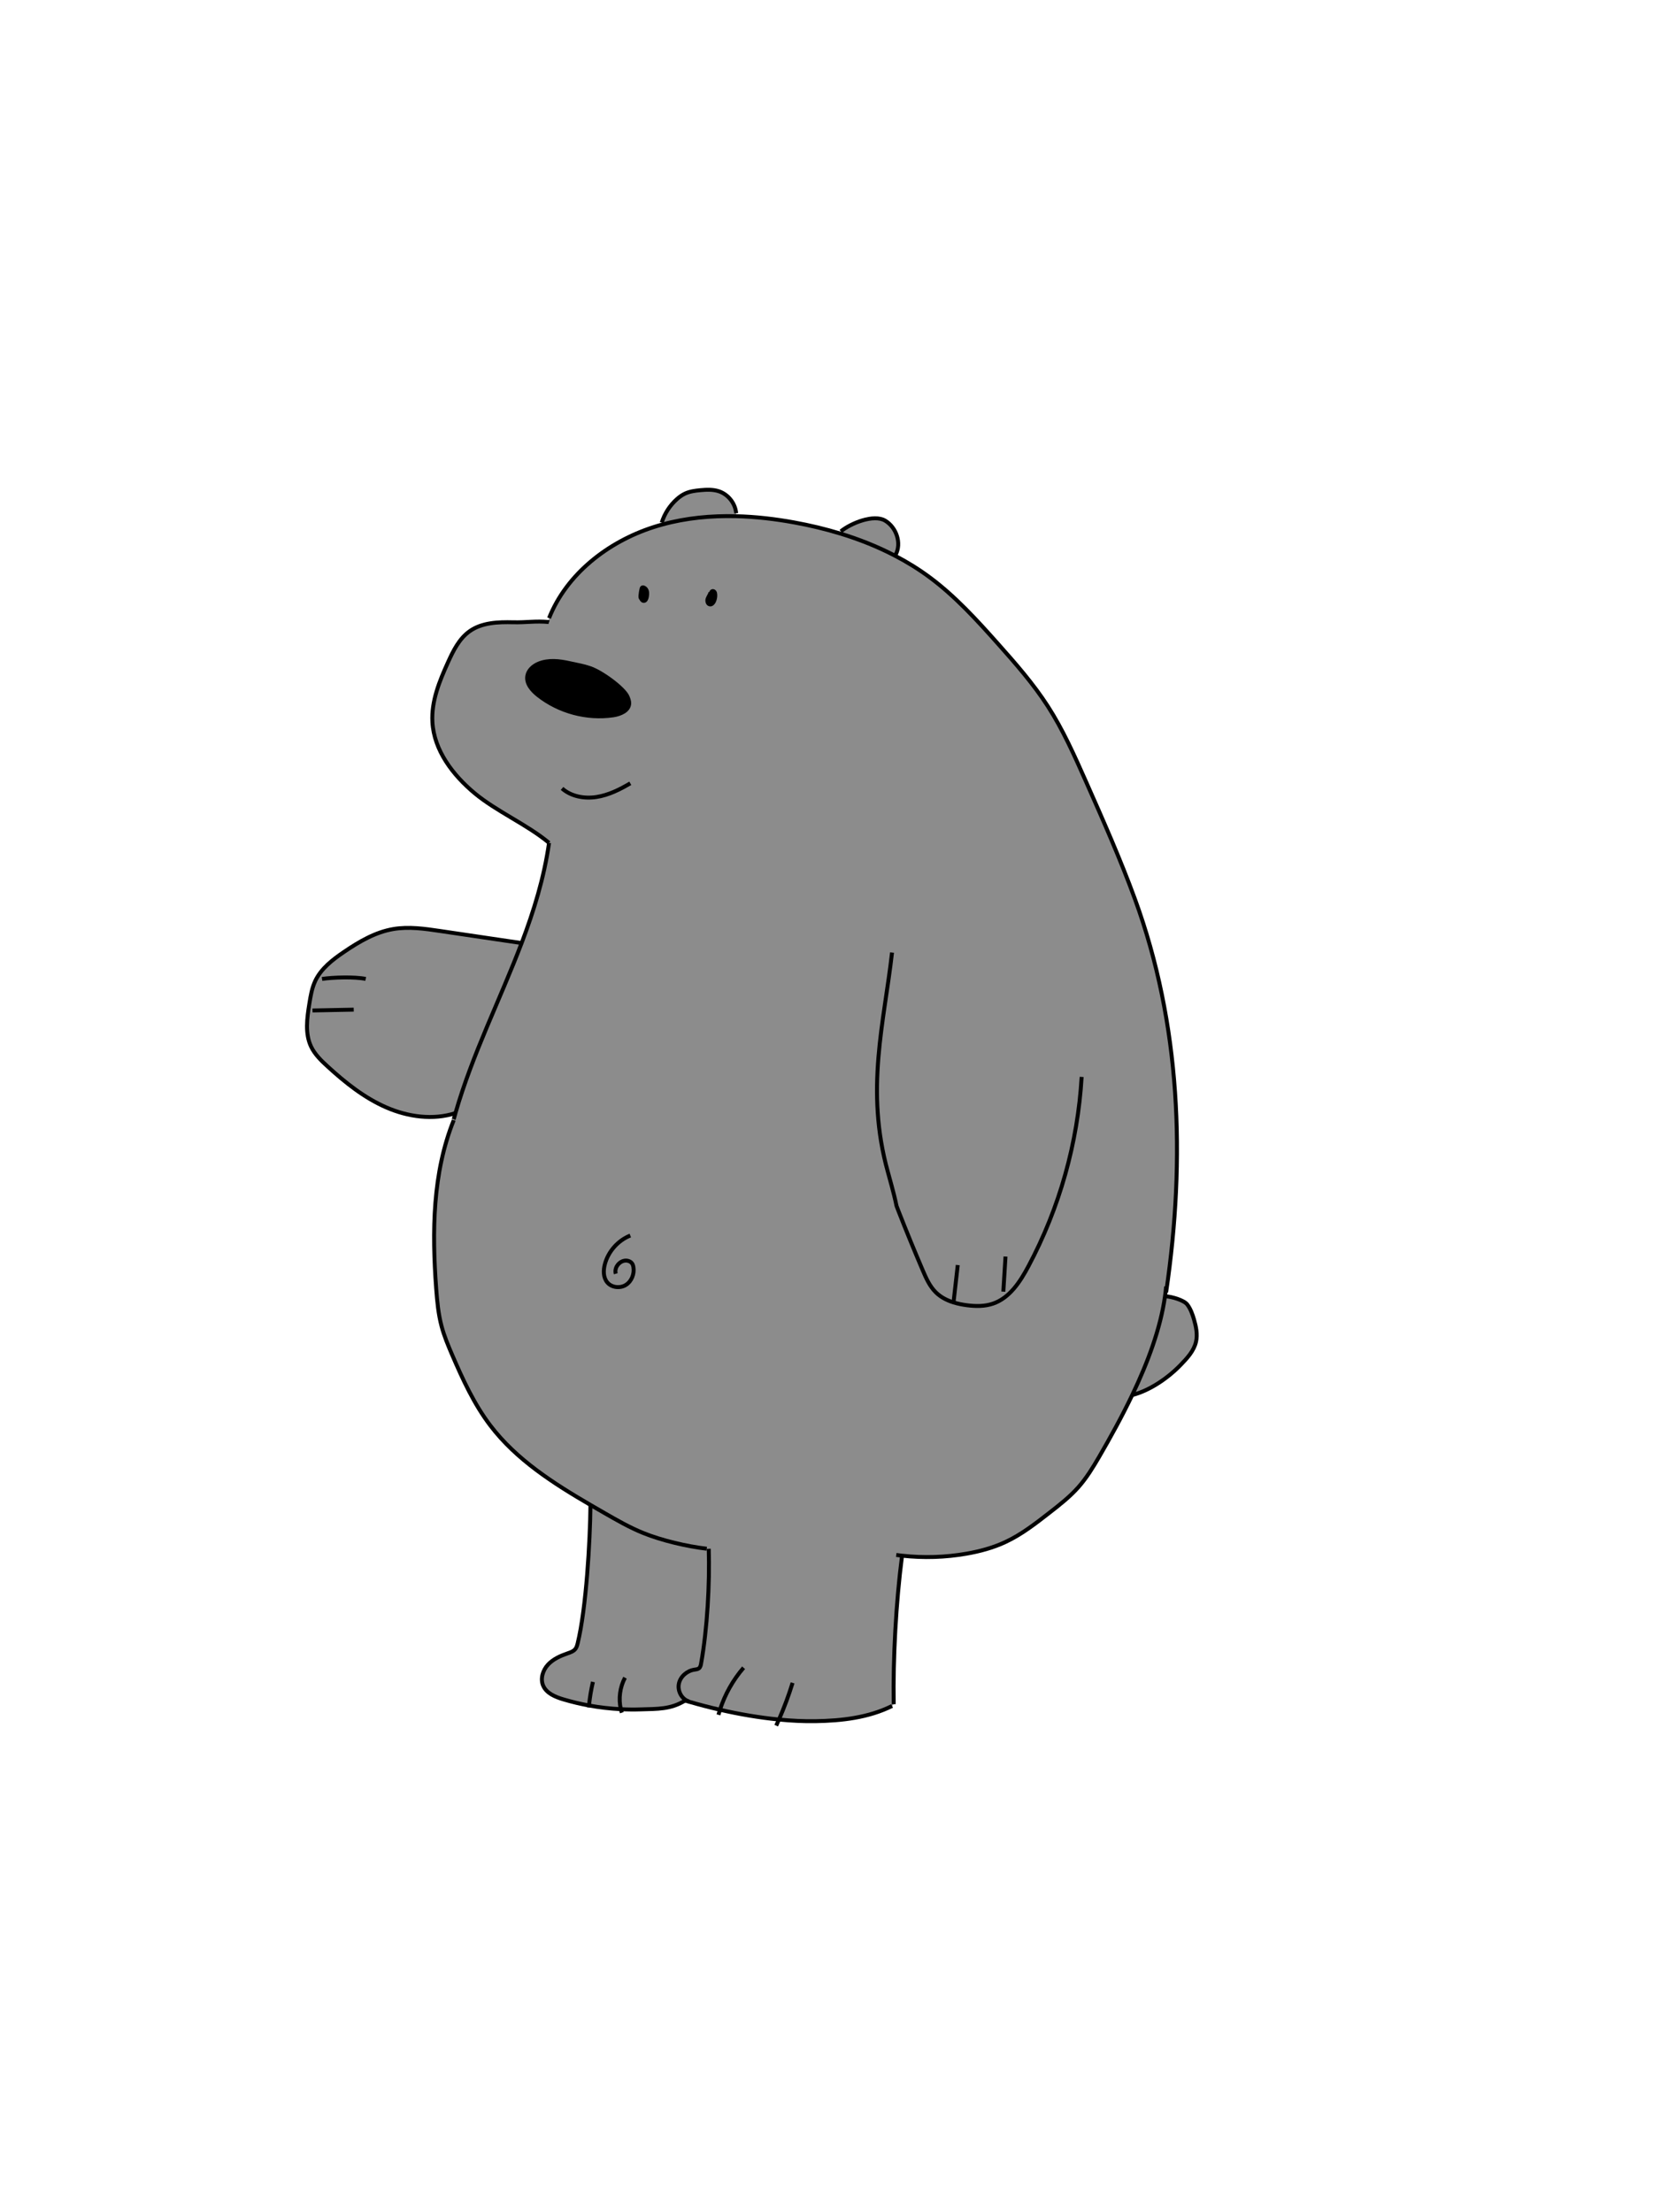 <?xml version="1.0" encoding="UTF-8"?>
<svg id="Drawings" xmlns="http://www.w3.org/2000/svg" viewBox="0 0 842.52 1122.06">
  <defs>
    <style>
      .cls-1 {
        fill: none;
        stroke: #000;
        stroke-miterlimit: 10;
        stroke-width: 2px;
      }

      .cls-2 {
        fill: #000;
      }

      .cls-2, .cls-3 {
        stroke-width: 0px;
      }

      .cls-3 {
        fill: #8c8c8c;
      }
    </style>
  </defs>
  <g>
    <path class="cls-2" d="M360.55,300.94c.05-.14.11-.28.16-.42.1-.23.21-.46.41-.61.37-.27.93-.11,1.23.24.3.34.4.82.44,1.28.1,1.21-.12,2.45-.63,3.55-.39.84-1.14,1.7-2.07,1.57-1.16-.16-1.53-1.74-1.15-2.85.34-.97,1.01-1.82,1.33-2.79l.28.03Z"/>
    <path class="cls-2" d="M325.24,303.65c-.32-.79-.23-1.76.05-2.59.36-1.03.97-1.97,1.34-2.99l.02-.04c.75.3,1.29,1.05,1.49,1.85.24.91.11,1.88-.04,2.81-.16.97-.68,2.2-1.66,2.08-.35-.05-.66-.28-.88-.57-.13-.17-.24-.36-.32-.55Z"/>
    <path class="cls-3" d="M605.65,669.24c1.06,3.66,1.86,7.54,1.02,11.26-1.07,4.71-4.57,8.43-7.94,11.9-6.3,6.5-15.47,12.82-24.23,15.1l-.14-.07c7.79-16.31,14.29-33.62,16.57-50.01l.57.08c2.79.15,9.05,1.91,10.73,4.14s2.64,4.92,3.42,7.6Z"/>
    <path class="cls-3" d="M360.27,300.91c-.32.97-.99,1.82-1.33,2.79-.38,1.11-.01,2.69,1.15,2.85.93.13,1.68-.73,2.07-1.57.51-1.1.73-2.34.63-3.55-.04-.46-.14-.94-.44-1.28-.3-.35-.86-.51-1.23-.24-.2.15-.31.38-.41.61-.05.14-.11.28-.16.42l-.28-.03ZM591.22,655.22c-.08.73-.18,1.46-.29,2.2-2.28,16.39-8.78,33.7-16.57,50.01-5.32,11.14-11.24,21.82-16.81,31.41-3.15,5.42-6.44,10.8-10.6,15.49-4.33,4.88-9.51,8.92-14.66,12.93-7.1,5.53-14.27,11.11-22.44,14.9-6.18,2.87-12.83,4.66-19.55,5.84-10.8,1.89-21.86,2.23-32.75,1.02l-.05.48c-2.98,22.85-4.6,51.81-4.17,74.85l-.82.89c-11.95,5.96-25.61,7.52-38.96,7.72-5.97.09-12.17-.21-18.44-.83-9.97-.97-20.14-2.72-29.92-4.96-5.42-1.24-10.73-2.63-15.82-4.12l.03-.12c-3.59-1.1-5.81-5.26-5.06-8.94.74-3.68,4.09-6.56,7.8-7.14.85-.14,1.78-.19,2.44-.74.68-.58.89-1.53,1.04-2.41,3.15-17.54,4.41-40.38,3.88-58.2h-1c-10.13-1.19-22.81-4.16-32.26-7.99-6.83-2.76-13.24-6.44-19.62-10.11-2.34-1.34-4.69-2.69-7.03-4.06-18.93-11.02-37.66-22.99-50.87-40.32-8.22-10.8-13.95-23.27-19.32-35.73-2.05-4.77-4.07-9.58-5.41-14.6-1.66-6.23-2.26-12.68-2.74-19.11-2.14-28.82-1.89-58.66,8.91-85.47l-.02-.38c.29-1.06.59-2.12.89-3.18,8.63-30.04,22.68-57.61,33.55-86.24h.01c6.21-16.37,11.38-33.09,13.91-50.81-11.05-9.26-26.66-15.94-37.73-25.17-11.08-9.23-20.65-21.76-21.44-36.16-.58-10.5,3.55-20.65,7.9-30.23,2.68-5.92,5.7-12.05,11-15.8,6.23-4.42,14.4-4.71,22.03-4.53,6.8.17,11.33-.77,18.06-.13l.18-1.98c8.9-22.41,29.86-38.66,52.8-46.09,1.54-.5,3.09-.96,4.65-1.39,12.14-3.33,24.76-4.52,37.41-4.21,9.89.24,19.79,1.4,29.5,3.17,7.85,1.43,15.65,3.28,23.3,5.61,9.63,2.93,19.01,6.65,27.88,11.29,6.09,3.17,11.94,6.78,17.47,10.88,13.02,9.65,24.01,21.74,34.79,33.85,8.95,10.05,17.86,20.22,25.16,31.53,7.73,11.99,13.54,25.09,19.33,38.13,8.74,19.72,17.49,39.46,24.89,59.72,23.14,63.36,25.81,131.35,15.85,199.27l-.31-.04ZM328.1,302.69c.15-.93.28-1.9.04-2.81-.2-.8-.74-1.55-1.49-1.85-.11-.04-.23-.08-.35-.1-.17-.02-.34-.03-.49.04-.24.13-.34.42-.4.69-.26,1.12-.44,2.27-.54,3.42-.03.47-.05.97.2,1.37.04.07.1.14.17.2.08.19.19.38.32.55.22.29.53.52.88.57.98.12,1.5-1.11,1.66-2.08ZM319.15,356.76c.04-1.14-.39-2.25-.82-3.32-1.76-4.32-13.74-13.09-19.53-14.69-2.74-1.04-4.86-1.28-9.84-2.4-5.2-1.17-10.8-1.82-15.73.22-2.73,1.13-5.27,3.33-5.76,6.24-.66,3.85,2.36,7.32,5.42,9.74,10.61,8.4,24.74,12.21,38.13,10.26,3.64-.53,8.02-2.37,8.13-6.05Z"/>
    <path class="cls-3" d="M448.95,264.05c5.72,3.4,8.47,11.4,5.37,17.29l-.28.54c-8.87-4.64-18.25-8.36-27.88-11.29l.34-1.09c5.16-4.21,16.73-8.85,22.45-5.45Z"/>
    <path class="cls-3" d="M373.4,260.31l-.04,1.5c-12.65-.31-25.27.88-37.41,4.21l-.3-.96c1.44-4.58,4.15-8.76,7.74-11.94,1.23-1.08,2.56-2.05,4.03-2.75,2.42-1.14,5.12-1.5,7.78-1.75,3.15-.29,6.39-.45,9.4.54,4.76,1.56,8.39,6.15,8.8,11.15Z"/>
    <path class="cls-3" d="M314.9,866.88c-5.41-.27-10.81-.89-16.14-1.87-4.36-.8-8.69-1.83-12.94-3.09-4.14-1.23-8.66-3.07-10.34-7.05-1.49-3.54-.11-7.8,2.5-10.61,2.62-2.81,6.26-4.43,9.89-5.68,1.46-.51,3.03-1.03,3.98-2.25.65-.83.92-1.89,1.18-2.92,4.33-17.75,6.28-51.64,6.47-69.91l.09-.16c2.34,1.37,4.69,2.72,7.03,4.06,6.38,3.67,12.79,7.35,19.62,10.11,9.45,3.83,22.13,6.8,32.26,7.99h1c.53,17.82-.73,40.66-3.88,58.2-.15.88-.36,1.83-1.04,2.41-.66.55-1.59.6-2.44.74-3.71.58-7.06,3.46-7.8,7.14-.75,3.68,1.47,7.84,5.06,8.94l-.03.12c-.63-.18-1.25-.36-1.87-.55-7.24,4.51-14,4.21-22.53,4.48-3.36.11-6.72.08-10.07-.1Z"/>
    <path class="cls-2" d="M298.8,338.75c5.79,1.6,17.77,10.37,19.53,14.69.43,1.07.86,2.18.82,3.32-.11,3.68-4.49,5.52-8.13,6.05-13.39,1.95-27.52-1.86-38.13-10.26-3.06-2.42-6.08-5.89-5.42-9.74.49-2.91,3.03-5.11,5.76-6.24,4.93-2.04,10.53-1.39,15.73-.22,4.98,1.12,7.1,1.36,9.84,2.4Z"/>
    <path class="cls-3" d="M223.29,472.2c13.77,2.04,27.53,4.07,41.29,6.11-10.87,28.63-24.92,56.2-33.55,86.24-11.4,3.69-24.09,1.91-35.09-2.88-11.17-4.86-20.84-12.6-29.82-20.82-3.2-2.93-6.4-6.03-8.29-9.94-3.2-6.65-2.1-14.48-.93-21.76.64-3.96,1.29-7.97,2.99-11.6,2.98-6.34,8.8-10.81,14.59-14.74,7.66-5.21,15.88-10.05,25-11.6,7.87-1.35,15.92-.18,23.81.99Z"/>
  </g>
  <g>
    <path class="cls-1" d="M278.5,313.5c8.9-22.41,29.86-38.66,52.8-46.09,1.54-.5,3.09-.96,4.65-1.39,12.14-3.33,24.76-4.52,37.41-4.21,9.89.24,19.79,1.4,29.5,3.17,7.85,1.43,15.65,3.28,23.3,5.61,9.63,2.93,19.01,6.65,27.88,11.29,6.09,3.17,11.94,6.78,17.47,10.88,13.02,9.65,24.01,21.74,34.79,33.85,8.95,10.05,17.86,20.22,25.16,31.53,7.73,11.99,13.54,25.09,19.33,38.13,8.74,19.72,17.49,39.46,24.89,59.72,23.14,63.36,25.81,131.35,15.85,199.27l-.03.24"/>
    <path class="cls-1" d="M591.5,652.5c-.08.9-.17,1.81-.28,2.72-.08.73-.18,1.46-.29,2.2-2.28,16.39-8.78,33.7-16.57,50.01-5.32,11.14-11.24,21.82-16.81,31.41-3.15,5.42-6.44,10.8-10.6,15.49-4.33,4.88-9.51,8.92-14.66,12.93-7.1,5.53-14.27,11.11-22.44,14.9-6.18,2.87-12.83,4.66-19.55,5.84-10.8,1.89-21.86,2.23-32.75,1.02-.99-.11-1.97-.23-2.95-.36"/>
    <path class="cls-1" d="M457.5,789.5c-2.98,22.85-4.6,51.81-4.17,74.85"/>
    <path class="cls-1" d="M347.5,862.5c.62.19,1.24.37,1.87.55,5.09,1.49,10.4,2.88,15.82,4.12,9.78,2.24,19.95,3.99,29.92,4.96,6.27.62,12.47.92,18.44.83,13.35-.2,27.01-1.76,38.96-7.72"/>
    <path class="cls-1" d="M359.5,785.5c.53,17.82-.73,40.66-3.88,58.2-.15.88-.36,1.83-1.04,2.41-.66.55-1.59.6-2.44.74-3.71.58-7.06,3.46-7.8,7.14-.75,3.68,1.47,7.84,5.06,8.94"/>
    <path class="cls-1" d="M377.17,845.86c-5.36,6.21-9.46,13.51-11.98,21.31-.28.85-.53,1.71-.77,2.58"/>
    <path class="cls-1" d="M402.03,853.53c-1.96,6.33-4.26,12.54-6.92,18.6-.45,1.04-.92,2.07-1.39,3.1"/>
    <path class="cls-1" d="M299.5,763.5c-.19,18.27-2.14,52.16-6.47,69.91-.26,1.03-.53,2.09-1.18,2.92-.95,1.22-2.52,1.74-3.98,2.25-3.63,1.25-7.27,2.87-9.89,5.68-2.61,2.81-3.99,7.07-2.5,10.61,1.68,3.98,6.2,5.82,10.34,7.05,4.25,1.26,8.58,2.29,12.94,3.09,5.33.98,10.73,1.6,16.14,1.87,3.35.18,6.71.21,10.07.1,8.53-.27,15.29.03,22.53-4.48"/>
    <path class="cls-1" d="M317.02,850.91c-2.59,4.84-3.34,10.62-2.12,15.97.14.6.3,1.19.49,1.78"/>
    <path class="cls-1" d="M300.76,853.03c-.93,3.94-1.6,7.95-2,11.98-.03.32-.06.65-.09.97"/>
    <path class="cls-1" d="M230.16,568.11c-10.8,26.81-11.05,56.65-8.91,85.47.48,6.43,1.08,12.88,2.74,19.11,1.34,5.02,3.36,9.83,5.41,14.6,5.37,12.46,11.1,24.93,19.32,35.73,13.21,17.33,31.94,29.3,50.87,40.32,2.34,1.37,4.69,2.72,7.03,4.06,6.38,3.67,12.79,7.35,19.62,10.11,9.45,3.83,22.13,6.8,32.26,7.99"/>
    <path class="cls-1" d="M319.71,626.65c-6.25,2.49-11.19,8.06-12.91,14.57-.82,3.09-.84,6.68,1.19,9.15,2.2,2.69,6.49,3.18,9.44,1.35s4.42-5.6,3.86-9.03c-.12-.71-.32-1.44-.77-2.01-.56-.72-1.45-1.13-2.35-1.28-3.46-.56-6.82,3.26-5.83,6.63"/>
    <path class="cls-1" d="M452.47,483.12c-3.97,35.38-13.73,69.57-2.13,111.22,6.16,22.16,3,13.73,5.56,20.29,3.89,9.92,7.92,19.78,12.11,29.57,1.73,4.06,3.56,8.21,6.71,11.3,2.48,2.44,5.6,4.03,8.94,5.07,2.22.7,4.54,1.14,6.83,1.44,4.41.57,8.99.62,13.2-.82,8.45-2.89,13.77-11.09,17.97-18.97,15.76-29.57,25.03-62.58,26.99-96.02"/>
    <path class="cls-1" d="M485.81,641.62c-.72,6.32-1.44,12.63-2.15,18.95-.02.15-.03.31-.05.46"/>
    <path class="cls-1" d="M510.03,637.3c-.37,5.94-.74,11.87-1.1,17.8"/>
    <path class="cls-1" d="M591.5,657.5c2.79.15,9.05,1.91,10.73,4.14s2.64,4.92,3.42,7.6c1.06,3.66,1.86,7.54,1.02,11.26-1.07,4.71-4.57,8.43-7.94,11.9-6.3,6.5-15.47,12.82-24.23,15.1"/>
    <path class="cls-1" d="M231.55,564.39c-.17.06-.35.12-.52.16-11.4,3.69-24.09,1.91-35.09-2.88-11.17-4.86-20.84-12.6-29.82-20.82-3.2-2.93-6.4-6.03-8.29-9.94-3.2-6.65-2.1-14.48-.93-21.76.64-3.96,1.29-7.97,2.99-11.6,2.98-6.34,8.8-10.81,14.59-14.74,7.66-5.21,15.88-10.05,25-11.6,7.87-1.35,15.92-.18,23.81.99,13.77,2.04,27.53,4.07,41.29,6.11"/>
    <path class="cls-1" d="M163.35,496.51c5.53-.85,16.67-1.17,22.15-.01"/>
    <path class="cls-1" d="M158.5,512.5c6.29-.17,14.63-.25,20.92-.42"/>
    <path class="cls-1" d="M230.14,567.73c.29-1.06.59-2.12.89-3.18,8.63-30.04,22.68-57.61,33.55-86.24h.01c6.21-16.37,11.38-33.09,13.91-50.81"/>
    <path class="cls-1" d="M278.5,427.5c-11.05-9.26-26.66-15.94-37.73-25.17-11.08-9.23-20.65-21.76-21.44-36.16-.58-10.5,3.55-20.65,7.9-30.23,2.68-5.92,5.7-12.05,11-15.8,6.23-4.42,14.4-4.71,22.03-4.53,6.8.17,11.33-.77,18.06-.13.06,0,.12,0,.18.02"/>
    <path class="cls-1" d="M319.71,397.28c-5.34,3.16-11.01,6-17.14,6.95-6.12.95-12.83-.23-17.48-4.34"/>
    <path class="cls-1" d="M298.8,338.75c-.48-.14-.92-.22-1.3-.25"/>
    <path class="cls-1" d="M298.8,338.75c-2.74-1.04-4.86-1.28-9.84-2.4-5.2-1.17-10.8-1.82-15.73.22-2.73,1.13-5.27,3.33-5.76,6.24-.66,3.85,2.36,7.32,5.42,9.74,10.61,8.4,24.74,12.21,38.13,10.26,3.64-.53,8.02-2.37,8.13-6.05.04-1.14-.39-2.25-.82-3.32-1.76-4.32-13.74-13.09-19.53-14.69Z"/>
    <path class="cls-1" d="M304.5,341.5c-2.48-1.35-4.19-2.17-5.7-2.75"/>
    <path class="cls-1" d="M426.5,269.5c5.16-4.21,16.73-8.85,22.45-5.45s8.47,11.4,5.37,17.29"/>
    <path class="cls-1" d="M335.65,265.06c1.44-4.58,4.15-8.76,7.74-11.94,1.23-1.08,2.56-2.05,4.03-2.75,2.42-1.14,5.12-1.5,7.78-1.75,3.15-.29,6.39-.45,9.4.54,4.76,1.56,8.39,6.15,8.8,11.15"/>
    <path class="cls-1" d="M326.63,298.07c-.37,1.02-.98,1.96-1.34,2.99-.28.83-.37,1.8-.05,2.59.08.19.19.38.32.55.22.29.53.52.88.57.98.12,1.5-1.11,1.66-2.08.15-.93.28-1.9.04-2.81-.2-.8-.74-1.55-1.49-1.85-.11-.04-.23-.08-.35-.1-.17-.02-.34-.03-.49.04-.24.13-.34.42-.4.69-.26,1.12-.44,2.27-.54,3.42-.03.47-.05.97.2,1.37.04.07.1.14.17.2.28.26.74.35,1.03.09"/>
    <path class="cls-1" d="M360.38,300.49c-.03.14-.07.28-.11.42-.32.97-.99,1.82-1.33,2.79-.38,1.11-.01,2.69,1.15,2.85.93.13,1.68-.73,2.07-1.57.51-1.1.73-2.34.63-3.55-.04-.46-.14-.94-.44-1.28-.3-.35-.86-.51-1.23-.24-.2.15-.31.38-.41.61-.05.14-.11.28-.16.42-.48,1.41-.63,2.95-.41,4.42"/>
  </g>
</svg>